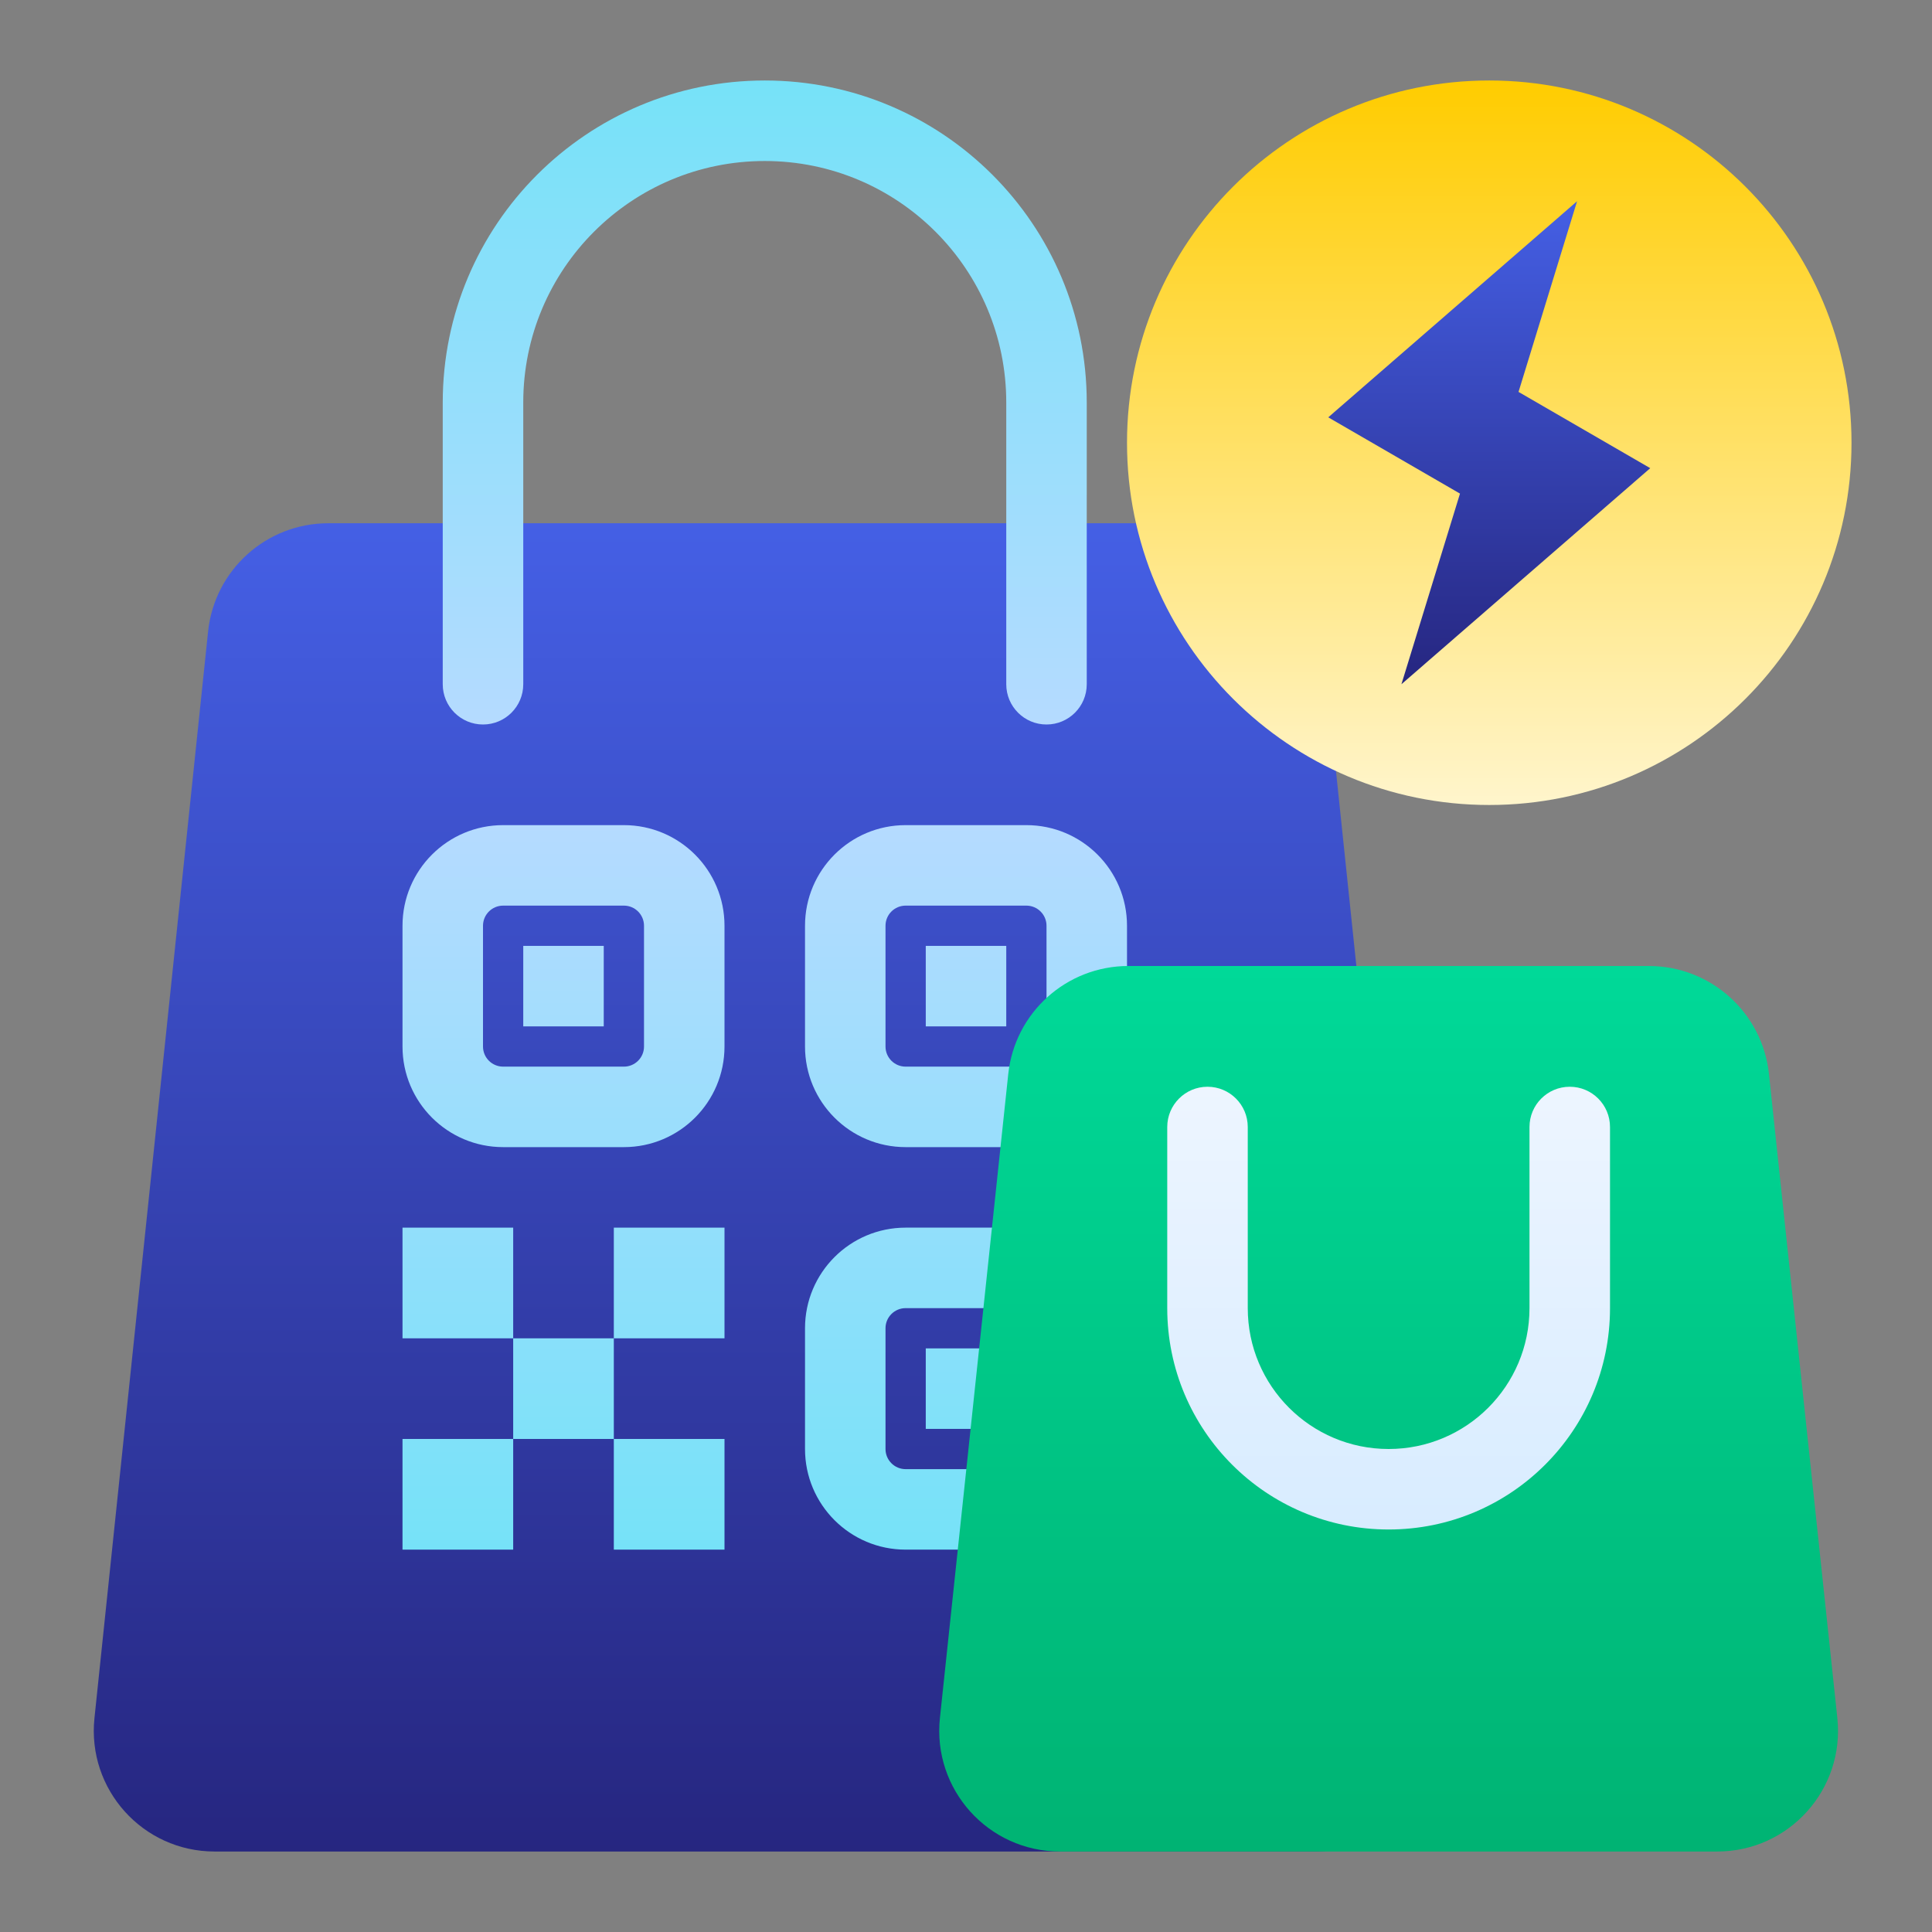<svg width="80" height="80" viewBox="0 0 80 80" fill="none" xmlns="http://www.w3.org/2000/svg">
<rect x="0" y="0" width="80" height="80" fill="#808080" stroke="none"/>
<path d="M59.422 71.146C59.731 74.097 57.417 76.667 54.45 76.667H8.884C5.916 76.667 3.602 74.098 3.911 71.147L8.617 26.146C8.884 23.6 11.03 21.667 13.59 21.667H49.742C52.302 21.667 54.448 23.6 54.715 26.146L59.422 71.146Z" fill="url(#paint0_linear_9517_95542)"/>
<path d="M38.334 39.167H41.667V42.5H38.334V39.167Z" fill="url(#paint1_linear_9517_95542)"/>
<path fill-rule="evenodd" clip-rule="evenodd" d="M46.667 38.334C46.667 36.032 44.801 34.167 42.5 34.167H37.5C35.199 34.167 33.334 36.032 33.334 38.334V43.334C33.334 45.635 35.199 47.5 37.5 47.5H42.5C44.801 47.5 46.667 45.635 46.667 43.334V38.334ZM42.5 37.5C42.96 37.5 43.334 37.873 43.334 38.334V43.334C43.334 43.794 42.96 44.167 42.5 44.167H37.5C37.04 44.167 36.667 43.794 36.667 43.334V38.334C36.667 37.873 37.04 37.5 37.5 37.5H42.5Z" fill="url(#paint2_linear_9517_95542)"/>
<path d="M41.667 55.834H38.334V59.167H41.667V55.834Z" fill="url(#paint3_linear_9517_95542)"/>
<path fill-rule="evenodd" clip-rule="evenodd" d="M46.667 55C46.667 52.699 44.801 50.834 42.5 50.834H37.5C35.199 50.834 33.334 52.699 33.334 55V60C33.334 62.301 35.199 64.167 37.5 64.167H42.5C44.801 64.167 46.667 62.301 46.667 60V55ZM42.5 54.167C42.96 54.167 43.334 54.54 43.334 55V60C43.334 60.46 42.96 60.834 42.5 60.834H37.5C37.04 60.834 36.667 60.46 36.667 60V55C36.667 54.54 37.04 54.167 37.5 54.167H42.5Z" fill="url(#paint4_linear_9517_95542)"/>
<path d="M21.667 39.167H25V42.5H21.667V39.167Z" fill="url(#paint5_linear_9517_95542)"/>
<path fill-rule="evenodd" clip-rule="evenodd" d="M25.834 34.167C28.135 34.167 30 36.032 30 38.334V43.334C30 45.635 28.135 47.5 25.834 47.5H20.834C18.532 47.5 16.667 45.635 16.667 43.334V38.334C16.667 36.032 18.532 34.167 20.834 34.167H25.834ZM26.667 38.334C26.667 37.873 26.294 37.5 25.834 37.5H20.834C20.373 37.5 20 37.873 20 38.334V43.334C20 43.794 20.373 44.167 20.834 44.167H25.834C26.294 44.167 26.667 43.794 26.667 43.334V38.334Z" fill="url(#paint6_linear_9517_95542)"/>
<path d="M30 50.834H25.417V55.417H30V50.834ZM21.25 55.417H25.417V59.584H30V64.167H25.417V59.584H21.25V64.167H16.667V59.584H21.25V55.417ZM21.25 55.417V50.834H16.667V55.417H21.25Z" fill="url(#paint7_linear_9517_95542)"/>
<path d="M41.75 44.472C42.02 41.929 44.165 40 46.722 40H68.277C70.834 40 72.979 41.929 73.249 44.472L76.08 71.139C76.394 74.093 74.078 76.667 71.108 76.667H43.892C40.922 76.667 38.607 74.093 38.92 71.139L41.75 44.472Z" fill="url(#paint8_linear_9517_95542)"/>
<path fill-rule="evenodd" clip-rule="evenodd" d="M50 45C50.92 45 51.667 45.746 51.667 46.667V54.167C51.667 57.388 54.278 60 57.5 60C60.722 60 63.333 57.388 63.333 54.167V46.667C63.333 45.746 64.079 45 65 45C65.921 45 66.667 45.746 66.667 46.667V54.167C66.667 59.229 62.563 63.333 57.5 63.333C52.437 63.333 48.333 59.229 48.333 54.167V46.667C48.333 45.746 49.08 45 50 45Z" fill="url(#paint9_linear_9517_95542)"/>
<path fill-rule="evenodd" clip-rule="evenodd" d="M20 30C20.921 30 21.667 29.254 21.667 28.333V16.667C21.667 11.144 26.144 6.667 31.667 6.667C37.19 6.667 41.667 11.144 41.667 16.667V28.333C41.667 29.254 42.413 30 43.333 30C44.254 30 45 29.254 45 28.333V16.667C45 9.303 39.031 3.333 31.667 3.333C24.303 3.333 18.333 9.303 18.333 16.667V28.333C18.333 29.254 19.079 30 20 30Z" fill="url(#paint10_linear_9517_95542)"/>
<path d="M76.667 18.333C76.667 26.617 69.951 33.333 61.667 33.333C53.382 33.333 46.667 26.617 46.667 18.333C46.667 10.049 53.382 3.333 61.667 3.333C69.951 3.333 76.667 10.049 76.667 18.333Z" fill="url(#paint11_linear_9517_95542)"/>
<path d="M58.03 28.333L68.333 19.386L62.879 16.228L65.303 8.333L55 17.281L60.455 20.439L58.03 28.333Z" fill="url(#paint12_linear_9517_95542)"/>
<defs>
<linearGradient id="paint0_linear_9517_95542" x1="31.667" y1="20.979" x2="31.667" y2="76.667" gradientUnits="userSpaceOnUse">
<stop stop-color="#4560E6"/>
<stop offset="1" stop-color="#262680"/>
</linearGradient>
<linearGradient id="paint1_linear_9517_95542" x1="31.667" y1="34.167" x2="31.667" y2="64.167" gradientUnits="userSpaceOnUse">
<stop stop-color="#B5DBFF"/>
<stop offset="1" stop-color="#76E2F8"/>
</linearGradient>
<linearGradient id="paint2_linear_9517_95542" x1="31.667" y1="34.167" x2="31.667" y2="64.167" gradientUnits="userSpaceOnUse">
<stop stop-color="#B5DBFF"/>
<stop offset="1" stop-color="#76E2F8"/>
</linearGradient>
<linearGradient id="paint3_linear_9517_95542" x1="31.667" y1="34.167" x2="31.667" y2="64.167" gradientUnits="userSpaceOnUse">
<stop stop-color="#B5DBFF"/>
<stop offset="1" stop-color="#76E2F8"/>
</linearGradient>
<linearGradient id="paint4_linear_9517_95542" x1="31.667" y1="34.167" x2="31.667" y2="64.167" gradientUnits="userSpaceOnUse">
<stop stop-color="#B5DBFF"/>
<stop offset="1" stop-color="#76E2F8"/>
</linearGradient>
<linearGradient id="paint5_linear_9517_95542" x1="31.667" y1="34.167" x2="31.667" y2="64.167" gradientUnits="userSpaceOnUse">
<stop stop-color="#B5DBFF"/>
<stop offset="1" stop-color="#76E2F8"/>
</linearGradient>
<linearGradient id="paint6_linear_9517_95542" x1="31.667" y1="34.167" x2="31.667" y2="64.167" gradientUnits="userSpaceOnUse">
<stop stop-color="#B5DBFF"/>
<stop offset="1" stop-color="#76E2F8"/>
</linearGradient>
<linearGradient id="paint7_linear_9517_95542" x1="31.667" y1="34.167" x2="31.667" y2="64.167" gradientUnits="userSpaceOnUse">
<stop stop-color="#B5DBFF"/>
<stop offset="1" stop-color="#76E2F8"/>
</linearGradient>
<linearGradient id="paint8_linear_9517_95542" x1="57.5" y1="40" x2="57.5" y2="76.667" gradientUnits="userSpaceOnUse">
<stop stop-color="#00D998"/>
<stop offset="1" stop-color="#00B373"/>
</linearGradient>
<linearGradient id="paint9_linear_9517_95542" x1="57.5" y1="45" x2="57.5" y2="63.333" gradientUnits="userSpaceOnUse">
<stop stop-color="#EDF5FF"/>
<stop offset="1" stop-color="#D8ECFF"/>
</linearGradient>
<linearGradient id="paint10_linear_9517_95542" x1="31.667" y1="30" x2="31.667" y2="3.333" gradientUnits="userSpaceOnUse">
<stop stop-color="#B5DBFF"/>
<stop offset="1" stop-color="#76E2F8"/>
</linearGradient>
<linearGradient id="paint11_linear_9517_95542" x1="61.667" y1="3.333" x2="61.667" y2="33.333" gradientUnits="userSpaceOnUse">
<stop stop-color="#FFCC00"/>
<stop offset="1" stop-color="#FFF5CC"/>
</linearGradient>
<linearGradient id="paint12_linear_9517_95542" x1="61.667" y1="8.083" x2="61.667" y2="28.333" gradientUnits="userSpaceOnUse">
<stop stop-color="#4560E6"/>
<stop offset="1" stop-color="#262680"/>
</linearGradient>
</defs>
</svg>
